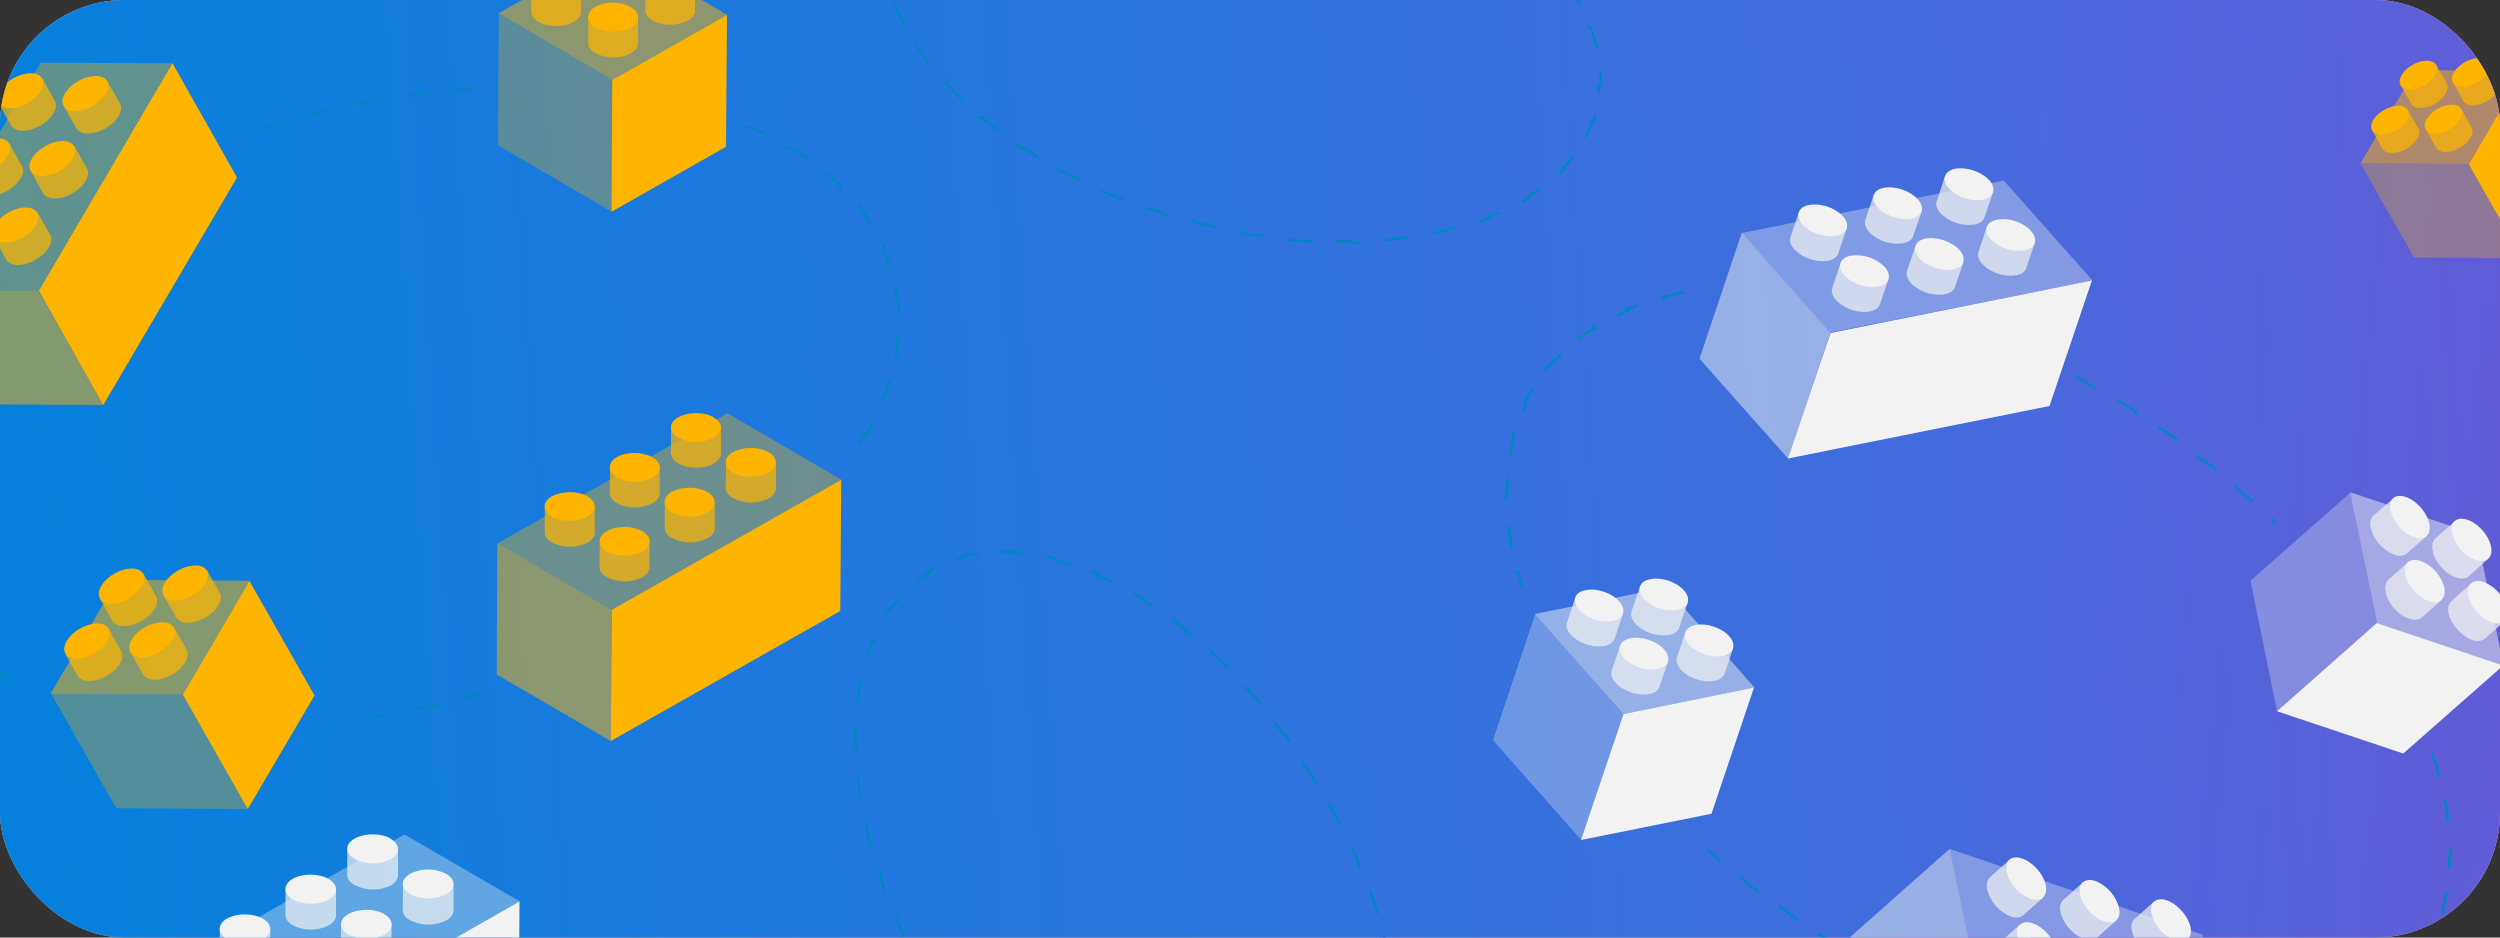 <svg xmlns="http://www.w3.org/2000/svg" fill="none" viewBox="0 0 1000 375">
  <rect x="0" y="0" width="1000" height="375" fill="#333333" stroke="none"/>
  <g clip-path="url(#a)">
    <rect width="1000" height="375" fill="#fff" rx="50"/>
    <rect width="1104" height="430" x="-52" y="-27" fill="url(#b)" rx="50"/>
    <rect width="1104" height="430" x="-52" y="-27" fill="url(#c)" fill-opacity=".5" rx="50" style="mix-blend-mode:multiply"/>
    <g opacity=".5">
      <path fill="#F1F2F1" d="M779.9 339.6 881 373.9l10.8 52.3-101.3-34.3z" opacity=".7"/>
    </g>
    <path fill="#F1F2F1" d="m750.8 427.1-10.7-52.3 39.8-35.3 10.7 52.4z" opacity=".5"/>
    <path fill="#F1F2F1" fill-rule="evenodd" d="m817.2 359-13.5-15-7.8 7c-1 1-1.5 2.6-1 4.9a16 16 0 0 0 9.4 10.7c2.1.7 3.9.5 5-.5l7.9-7Z" clip-rule="evenodd" opacity=".7"/>
    <path fill="#F1F2F1" d="M818.3 354c.9 4.5-1.9 7-6.2 5.5a15.9 15.9 0 0 1-9.4-10.7c-1-4.5 1.8-6.9 6.1-5.4 4.3 1.4 8.6 6.2 9.5 10.7Z"/>
    <path fill="#F1F2F1" fill-rule="evenodd" d="M846.5 368.1 833.1 353l-7.8 7c-1.1 1-1.6 2.7-1.1 4.9a16 16 0 0 0 9.5 10.7c2.1.8 3.9.5 5-.4l7.8-7Z" clip-rule="evenodd" opacity=".7"/>
    <path fill="#F1F2F1" d="M847.6 363.1c1 4.5-1.8 7-6.1 5.4a15.9 15.9 0 0 1-9.5-10.7c-.9-4.4 1.9-6.8 6.2-5.4a16 16 0 0 1 9.4 10.7Z"/>
    <path fill="#F1F2F1" fill-rule="evenodd" d="m875 375.8-13.4-15.2-7.8 7c-1.1 1-1.6 2.7-1 4.9a16 16 0 0 0 9.4 10.7c2.1.8 3.9.5 5-.5l7.8-6.9Z" clip-rule="evenodd" opacity=".7"/>
    <path fill="#F1F2F1" d="M876.2 370.8c.9 4.5-1.9 6.9-6.2 5.4a15.9 15.9 0 0 1-9.4-10.7c-1-4.4 1.8-6.8 6.1-5.4 4.3 1.5 8.5 6.3 9.5 10.7Z"/>
    <path fill="#F1F2F1" fill-rule="evenodd" d="M821.5 385 808 369.8l-7.9 7c-1 1-1.5 2.7-1 4.9a16 16 0 0 0 9.4 10.7c2.2.7 4 .5 5-.5l7.9-6.9Z" clip-rule="evenodd" opacity=".7"/>
    <path fill="#F1F2F1" d="M822.6 380c.9 4.5-1.9 6.9-6.2 5.4a15.9 15.9 0 0 1-9.4-10.7c-1-4.4 1.8-6.8 6.1-5.4 4.3 1.5 8.6 6.3 9.5 10.7Zm29.4 9c.9 4.5-1.9 7-6.2 5.5a15.9 15.9 0 0 1-9.4-10.7c-1-4.5 1.8-6.9 6-5.4 4.4 1.4 8.6 6.2 9.5 10.7Z"/>
    <g opacity=".5">
      <path fill="#F1F2F1" d="m696.7 93.2 104.8-21 35.5 40L732 133z" opacity=".7"/>
    </g>
    <path fill="#F1F2F1" d="m715.3 183.5-35.5-40 16.9-50.4 35.4 40z" opacity=".5"/>
    <path fill="#F1F2F1" d="m836.8 112.1-17 50.3-104.6 21 17-50.2 104.6-21Z"/>
    <path fill="#F1F2F1" fill-rule="evenodd" d="M738.7 91.4 719.5 85l-3.3 9.9c-.5 1.4 0 3.1 1.5 4.8a16 16 0 0 0 13.6 4.6c2.2-.5 3.6-1.6 4-3l3.4-9.9Z" clip-rule="evenodd" opacity=".7"/>
    <path fill="#F1F2F1" d="M737.2 86.5c3 3.4 1.8 7-2.6 7.8-4.5.9-10.6-1.1-13.6-4.5s-1.8-7 2.6-7.8a16 16 0 0 1 13.6 4.5Z"/>
    <path fill="#F1F2F1" fill-rule="evenodd" d="M768.7 84.6 749.5 78l-3.4 10c-.4 1.4 0 3 1.5 4.8a16 16 0 0 0 13.6 4.5c2.2-.4 3.7-1.5 4.1-3l3.4-9.8Z" clip-rule="evenodd" opacity=".7"/>
    <path fill="#F1F2F1" d="M767.1 79.7c3 3.4 1.9 6.9-2.6 7.8-4.4.8-10.5-1.2-13.5-4.6-3-3.4-1.9-6.9 2.6-7.8 4.4-.8 10.5 1.2 13.5 4.6Z"/>
    <path fill="#F1F2F1" fill-rule="evenodd" d="M797.2 77 778 70.5l-3.3 10c-.5 1.4 0 3 1.5 4.8a16 16 0 0 0 13.6 4.5c2.2-.4 3.6-1.5 4-2.9l3.4-10Z" clip-rule="evenodd" opacity=".7"/>
    <path fill="#F1F2F1" d="M795.7 72c3 3.5 1.8 7-2.6 7.9a16 16 0 0 1-13.6-4.6c-3-3.4-1.8-6.9 2.6-7.8 4.5-.8 10.5 1.2 13.6 4.6Z"/>
    <path fill="#F1F2F1" fill-rule="evenodd" d="m755.4 111.7-19.2-6.4-3.3 9.9c-.5 1.4 0 3.1 1.5 4.8a16 16 0 0 0 13.6 4.6c2.2-.5 3.6-1.6 4-3l3.4-9.9Z" clip-rule="evenodd" opacity=".7"/>
    <path fill="#F1F2F1" d="M753.9 106.8c3 3.4 1.8 7-2.6 7.8-4.5.9-10.6-1.1-13.6-4.5s-1.8-7 2.6-7.8a16 16 0 0 1 13.6 4.5Z"/>
    <path fill="#F1F2F1" fill-rule="evenodd" d="m785.4 104.9-19.2-6.5-3.4 10c-.4 1.4 0 3 1.5 4.8a16 16 0 0 0 13.6 4.5c2.2-.4 3.7-1.5 4.1-3l3.4-9.8Z" clip-rule="evenodd" opacity=".7"/>
    <path fill="#F1F2F1" d="M783.8 100c3 3.4 1.9 6.9-2.6 7.8-4.4.9-10.5-1.2-13.5-4.6-3-3.4-1.9-6.9 2.6-7.8 4.4-.8 10.5 1.2 13.5 4.6Z"/>
    <path fill="#F1F2F1" fill-rule="evenodd" d="m814 97.3-19.3-6.5-3.3 10c-.5 1.4 0 3 1.5 4.8a16 16 0 0 0 13.6 4.5c2.2-.4 3.6-1.5 4-2.9l3.4-10Z" clip-rule="evenodd" opacity=".7"/>
    <path fill="#F1F2F1" d="M812.4 92.4c3 3.4 1.8 6.9-2.6 7.8a16 16 0 0 1-13.6-4.6c-3-3.4-1.8-6.9 2.6-7.7 4.5-1 10.5 1 13.6 4.5Z"/>
    <mask id="d" width="485" height="386" x="557" y="77" maskUnits="userSpaceOnUse" style="mask-type:alpha">
      <path fill="#D9D9D9" fill-rule="evenodd" d="m836.6 140.3 82.6 54.8-13.5 20.4-82.6-54.8 13.5-20.4Zm-147.7-35.8-40.1-26.6L563 207.2l7.8 5.1-13.5 20.4 37 24.6 85-128.1-4.8-3.2 14.3-21.5Zm353 228-65.3-43.3-13.5 20.3 9.6 6.4-72.6 109.5 55.6 37 72.7-109.6 13.5-20.4Zm-351.6-4 55.6 37-13.4 20.3-55.7-36.9 13.5-20.3Z" clip-rule="evenodd"/>
    </mask>
    <g mask="url(#d)">
      <path stroke="#0086BF" stroke-dasharray="10 10" d="M956.8 267.2a219 219 0 0 1 4.8 8.7h-.5a207.2 207.2 0 0 1 4.3 8.6h.6c1.3 3 2.6 5.8 3.7 8.7h-.5a87 87 0 0 1 3.2 8.5h.6c1 2.9 1.8 5.7 2.6 8.5l-.5-.1c.8 2.8 1.4 5.6 2 8.3l.6.1c.6 2.8 1 5.5 1.4 8.2l-.5-.1c.4 2.7.7 5.3.9 8l.5.1.3 7.8-.5-.2c0 2.6-.1 5-.3 7.5l.5.3a87 87 0 0 1-1 7.3l-.5-.3a79 79 0 0 1-1.5 7l.6.3c-.6 2.3-1.3 4.5-2.1 6.7l-.5-.3c-.8 2.2-1.7 4.3-2.7 6.4l.5.3c-1 2.1-2 4.1-3.2 6.1l-.5-.3c-1.2 2-2.4 3.8-3.8 5.7l.5.3a71.5 71.5 0 0 1-4.3 5.4l-.5-.4a73.3 73.3 0 0 1-4.9 5l.5.3a58.5 58.5 0 0 1-5.4 4.5l-.4-.3a80.9 80.9 0 0 1-5.9 4l.4.5a87 87 0 0 1-6.3 3.6l-.5-.4a93.6 93.6 0 0 1-6.8 3.3l.4.4c-2.3 1-4.7 1.9-7.3 2.7l-.3-.4c-2.5.9-5 1.6-7.7 2.3l.3.4-8 1.9-.4-.5c-2.8.6-5.6 1-8.5 1.4l.4.4c-3 .4-5.9.7-8.9.9l-.3-.5-9 .4.2.4h-9.4l-.3-.5a201.1 201.1 0 0 1-10-.7l.2.5-10.6-1.2-.2-.5c-3.6-.5-7.2-1-10.9-1.7l.2.4a134 134 0 0 1-11-2.3l-.2-.4a270 270 0 0 1-11.1-2.8v.4c-3.7-1-7.5-2.2-11.3-3.4v-.4a215 215 0 0 1-11.3-3.9v.4c-3.8-1.4-7.6-2.8-11.4-4.4v-.4c-3.8-1.5-7.6-3.2-11.3-4.9v.4c-3.9-1.7-7.6-3.5-11.4-5.4l.1-.3a355 355 0 0 1-11.1-5.8l-.2.3c-3.7-2-7.4-4-11-6.2l.1-.4-10.8-6.6-.2.3-10.6-7 .2-.3a271 271 0 0 1-10.3-7.4l-.3.3a365 365 0 0 1-10-7.7l.2-.3a354 354 0 0 1-9.7-8l-.3.3-9.4-8.3.3-.2a336.6 336.6 0 0 1-9-8.6l-.3.2-8.6-8.9.4-.1-8.1-9-.4.1-7.6-9.1.4-.1c-2.4-3.1-4.8-6.2-7-9.3h-.5l-6.5-9.3h.5L627 273h-.5l-5.3-9.5h.5a202.4 202.4 0 0 1-4.5-9h-.5l-3.8-8.6h.5l-3.2-8.5-.5-.1c-1-2.9-1.9-5.7-2.6-8.5l.5.2c-.8-2.8-1.5-5.6-2-8.3l-.6-.2-1.5-8.2.6.2a113 113 0 0 1-1-8l-.5-.2a103 103 0 0 1-.2-7.8l.5.3c0-2.6.1-5.1.3-7.6l-.5-.2c.2-2.5.5-5 .9-7.3l.5.2 1.5-7-.5-.2 2-6.8.6.3 2.6-6.4-.5-.3c1-2 2-4 3.3-6l.5.3c1.1-2 2.4-3.9 3.7-5.7l-.5-.4c1.4-1.8 2.8-3.6 4.4-5.3l.5.4c1.5-1.8 3.1-3.4 4.8-5l-.5-.4 5.4-4.5.5.4c1.9-1.4 3.8-2.8 5.9-4.1l-.5-.4c2-1.3 4.2-2.5 6.4-3.7l.4.4 6.8-3.2-.4-.4c2.4-1 4.8-2 7.3-2.8l.4.4c2.5-.8 5-1.6 7.7-2.3l-.4-.4 8.1-1.8.4.4c2.7-.5 5.5-1 8.4-1.3l-.3-.5 8.8-.8.3.4c3-.2 6-.3 9.1-.3l-.2-.5 9.4.1.2.5a201.1 201.1 0 0 1 9.7.6l-.2-.5 9.9 1.1.2.5 10 1.5-.1-.4 10.3 2v.4l10.4 2.5v-.4l10.4 3 .1.4c3.5 1 7 2.2 10.5 3.4v-.4c3.5 1.3 7 2.5 10.6 4v.3l10.6 4.3v-.4l10.6 4.7-.1.4 10.5 5.1v-.3l10.4 5.5v.3c3.3 2 6.8 3.9 10.1 6l.2-.4c3.4 2 6.8 4 10 6.2v.3l9.8 6.6.2-.3c3.3 2.2 6.5 4.5 9.7 6.9l-.3.2c3.2 2.3 6.3 4.7 9.4 7.2l.3-.3 9.1 7.4-.3.3c3 2.5 6 5 8.8 7.6l.3-.2 8.5 7.9-.4.2c2.8 2.6 5.5 5.3 8.1 8l.4-.1 7.7 8.2-.4.1a297 297 0 0 1 7.2 8.4l.5-.1 6.8 8.5h-.4a265 265 0 0 1 6.3 8.7h.4l6 8.6h-.6l5.4 8.7h.5Z"/>
    </g>
    <path fill="#F1F2F1" d="m632.5 336-35.3-39.9 16.9-50.5 35.3 40z" opacity=".3"/>
    <path fill="#F1F2F1" d="m632.4 336 17-50.4 52.2-10.6-17 50.5z"/>
    <path fill="#F1F2F1" d="m701.8 275-52.4 10.6-35.4-40 52.4-10.6z" opacity=".5"/>
    <path fill="#F1F2F1" fill-rule="evenodd" d="m649.2 245.5-19.1-6.4-3.3 9.9c-.5 1.4 0 3.1 1.4 4.8a16 16 0 0 0 13.6 4.6c2.2-.5 3.6-1.6 4-3h.1l3.3-10Z" clip-rule="evenodd" opacity=".7"/>
    <path fill="#F1F2F1" d="M647.7 240.6c3 3.4 1.8 6.9-2.6 7.8-4.5.9-10.5-1.1-13.5-4.5-3-3.5-1.9-7 2.6-7.8 4.4-1 10.5 1 13.5 4.5Z"/>
    <path fill="#F1F2F1" fill-rule="evenodd" d="m675.1 241-19.1-6.3-3.4 9.9c-.4 1.4 0 3.1 1.5 4.8a16 16 0 0 0 13.6 4.6c2.2-.5 3.6-1.6 4-3l3.4-10Z" clip-rule="evenodd" opacity=".7"/>
    <path fill="#F1F2F1" d="M673.6 236.2c3 3.4 1.8 6.9-2.6 7.8-4.5.9-10.5-1.1-13.5-4.5-3-3.5-1.9-7 2.6-7.8 4.4-1 10.5 1 13.5 4.5Z"/>
    <path fill="#F1F2F1" fill-rule="evenodd" d="m667.2 264.7-19.2-6.4-3.3 10c-.5 1.4 0 3 1.5 4.8 3 3.4 9 5.4 13.5 4.5 2.3-.4 3.7-1.5 4.1-3l3.4-9.9Z" clip-rule="evenodd" opacity=".7"/>
    <path fill="#F1F2F1" d="M665.7 259.8c3 3.4 1.8 7-2.7 7.8-4.4 1-10.5-1.1-13.5-4.5s-1.8-6.9 2.7-7.8c4.4-.9 10.4 1.1 13.5 4.5Z"/>
    <path fill="#F1F2F1" fill-rule="evenodd" d="m693.2 259.4-19.1-6.4-3.3 10c-.5 1.4 0 3 1.5 4.8 3 3.4 9 5.4 13.5 4.5 2.2-.4 3.6-1.5 4.1-3l3.3-9.9Z" clip-rule="evenodd" opacity=".7"/>
    <path fill="#F1F2F1" d="M691.7 254.5c3 3.4 1.8 7-2.6 7.8-4.5 1-10.5-1.1-13.5-4.5s-1.8-6.9 2.6-7.8c4.5-.9 10.5 1.1 13.5 4.5Z"/>
    <path fill="#F1F2F1" d="m910.8 284.5-10.6-52.2 40-35.3 10.5 52.2z" opacity=".3"/>
    <path fill="#F1F2F1" d="m910.8 284.5 39.9-35.3 50.6 17-40 35.2z"/>
    <path fill="#F1F2F1" d="m1001.4 266.3-50.6-17-10.7-52.4 50.6 17z" opacity=".5"/>
    <path fill="#F1F2F1" fill-rule="evenodd" d="m970.6 214.4-13.3-15-7.9 6.8c-1.1 1-1.6 2.8-1.1 5a16 16 0 0 0 9.4 10.7c2.2.7 4 .5 5-.5l8-7Z" clip-rule="evenodd" opacity=".7"/>
    <path fill="#F1F2F1" d="M971.7 209.4c1 4.5-1.8 7-6.1 5.5a15.7 15.7 0 0 1-9.4-10.7c-1-4.4 1.8-6.9 6.1-5.4 4.3 1.4 8.5 6.2 9.4 10.6Z"/>
    <path fill="#F1F2F1" fill-rule="evenodd" d="M995.2 223.6 982 208.4l-7.9 7c-1 1-1.5 2.7-1 5 .8 4.4 5 9.2 9.4 10.6 2.1.7 3.9.5 5-.5l7.8-7Z" clip-rule="evenodd" opacity=".7"/>
    <path fill="#F1F2F1" d="M996.4 218.6c.9 4.4-1.9 6.9-6.2 5.4a15.7 15.7 0 0 1-9.4-10.7c-1-4.4 1.8-6.8 6.1-5.4 4.3 1.4 8.6 6.2 9.5 10.7Z"/>
    <path fill="#F1F2F1" fill-rule="evenodd" d="m976.6 240-13.4-15-7.9 6.9c-1 1-1.5 2.7-1 5 .8 4.4 5 9.2 9.4 10.6 2.1.7 3.9.5 5-.5l7.9-7Z" clip-rule="evenodd" opacity=".7"/>
    <path fill="#F1F2F1" d="M977.7 235c.9 4.5-1.9 7-6.2 5.5a15.7 15.7 0 0 1-9.4-10.6c-1-4.5 1.8-7 6.1-5.5 4.4 1.5 8.6 6.2 9.5 10.7Z"/>
    <path fill="#F1F2F1" fill-rule="evenodd" d="m1001.8 248.5-13.4-15.1-7.8 7c-1.2 1-1.6 2.6-1.2 4.9 1 4.4 5.2 9.2 9.5 10.7 2.1.7 3.9.4 5-.5l7.9-7Z" clip-rule="evenodd" opacity=".7"/>
    <path fill="#F1F2F1" d="M1002.9 243.5c.9 4.5-1.9 6.9-6.2 5.5a15.7 15.7 0 0 1-9.4-10.7c-.9-4.5 1.9-6.9 6.2-5.5a16 16 0 0 1 9.4 10.7Z"/>
    <g opacity=".5">
      <path fill="#FFB500" d="m199 217.3 92-52 45.6 26.6-92 52z" opacity=".7"/>
    </g>
    <path fill="#FFB500" d="m244.3 296.4-45.6-26.6.2-52.6 45.7 26.7z" opacity=".5"/>
    <path fill="#FFB500" d="m336.5 191.9-.4 52.5-91.8 52 .4-52.5 91.8-52Z"/>
    <path fill="#FFB500" fill-rule="evenodd" d="m238 202.7-20.1-.1v10.3c0 1.5.9 3 2.8 4a15.7 15.7 0 0 0 14.2.2c2-1.1 3-2.6 3-4v-10.4Z" clip-rule="evenodd" opacity=".7"/>
    <path fill="#FFB500" d="M235 198.6c3.9 2.2 3.8 5.9 0 8-4 2.3-10.3 2.3-14.2 0-3.9-2.3-3.9-5.9 0-8.1 4-2.2 10.3-2.2 14.2 0Z"/>
    <path fill="#FFB500" fill-rule="evenodd" d="m264 187-20-.1-.1 10.3c0 1.5 1 3 2.9 4.1a15.7 15.7 0 0 0 14.1 0c2-1 3-2.5 3-4V187Z" clip-rule="evenodd" opacity=".7"/>
    <path fill="#FFB500" d="M261 183c3.9 2.2 3.9 5.8 0 8-4 2.2-10.3 2.2-14.2 0-3.9-2.3-3.8-6 0-8.2 4-2.2 10.3-2.1 14.2.1Z"/>
    <path fill="#FFB500" fill-rule="evenodd" d="M288.4 171h-20v10.3c0 1.5 1 3 2.8 4a15.7 15.7 0 0 0 14.2.2c2-1.2 3-2.6 3-4V171Z" clip-rule="evenodd" opacity=".7"/>
    <path fill="#FFB500" d="M285.5 167c3.9 2.2 3.8 5.9 0 8-4 2.3-10.3 2.3-14.2 0-3.9-2.3-3.9-5.9 0-8.1 4-2.2 10.3-2.2 14.2 0Z"/>
    <path fill="#FFB500" fill-rule="evenodd" d="m259.9 216.6-20-.1-.1 10.3c0 1.5 1 3 2.9 4a15.7 15.7 0 0 0 14.1.2c2-1.1 3-2.6 3-4v-10.4Z" clip-rule="evenodd" opacity=".7"/>
    <path fill="#FFB500" d="M257 212.5c3.8 2.3 3.8 5.9-.1 8.1-4 2.2-10.3 2.2-14.2 0-3.8-2.3-3.8-6 .1-8.2 4-2.2 10.2-2.2 14.1.1Z"/>
    <path fill="#FFB500" fill-rule="evenodd" d="m285.9 201-20-.2v10.3c0 1.5.9 3 2.8 4.1a15.7 15.7 0 0 0 14.2.1c2-1 3-2.5 3-4V201Z" clip-rule="evenodd" opacity=".7"/>
    <path fill="#FFB500" d="M283 196.8c3.8 2.3 3.8 6-.1 8.1-4 2.3-10.2 2.2-14.1 0-4-2.3-3.9-6 0-8.2 4-2.2 10.3-2.1 14.1.1Z"/>
    <path fill="#FFB500" fill-rule="evenodd" d="m310.4 185-20-.1-.1 10.3c0 1.5 1 3 2.9 4a15.7 15.7 0 0 0 14.2.2c2-1.1 2.9-2.6 3-4V185Z" clip-rule="evenodd" opacity=".7"/>
    <path fill="#FFB500" d="M307.4 180.9c4 2.3 3.9 5.9 0 8.1-4 2.2-10.3 2.2-14.1 0-4-2.4-3.9-6 0-8.2 4-2.2 10.2-2.2 14.1.1Z"/>
    <g opacity=".5">
      <path fill="#FFB500" d="m-37.4 116.1 53.7-91 52.8.2-53.7 91z" opacity=".7"/>
    </g>
    <path fill="#FFB500" d="m41.4 162-52.9-.3-26-45.6 52.8.2z" opacity=".5"/>
    <path fill="#FFB500" d="M69 25.3 94.8 71l-53.5 91-25.8-45.7 53.5-91Z"/>
    <path fill="#FFB500" fill-rule="evenodd" d="m3.7 57.4-17.4 9.9 5.1 9c.7 1.3 2.3 2 4.6 2 4.5 0 10-3 12.3-7 1.1-1.9 1.2-3.6.5-4.9l-5.1-9Z" clip-rule="evenodd" opacity=".7"/>
    <path fill="#FFB500" d="M-1 55.3c4.6 0 6.4 3.2 4 7-2.2 4-7.7 7-12.2 7-4.5 0-6.3-3.1-4-7s7.8-7 12.3-7Z"/>
    <path fill="#FFB500" fill-rule="evenodd" d="M17 31.4-.6 41.3l5.1 9c.8 1.2 2.3 2 4.6 2 4.5 0 10-3.1 12.3-7 1.1-2 1.3-3.7.5-5l-5-9Z" clip-rule="evenodd" opacity=".7"/>
    <path fill="#FFB500" d="M12.3 29.3c4.5 0 6.3 3.1 4 7s-7.8 7-12.3 7c-4.4 0-6.2-3.2-4-7 2.3-4 7.8-7 12.3-7Z"/>
    <path fill="#FFB500" fill-rule="evenodd" d="M15 85-2.4 95l5 9c.8 1.2 2.4 2 4.6 2 4.5 0 10-3.1 12.3-7 1.2-2 1.3-3.7.6-5L15 85Z" clip-rule="evenodd" opacity=".7"/>
    <path fill="#FFB500" d="M10.3 83c4.5 0 6.3 3.2 4 7-2.2 4-7.7 7-12.2 7-4.5 0-6.3-3.2-4-7 2.3-4 7.7-7 12.2-7Z"/>
    <path fill="#FFB500" fill-rule="evenodd" d="m29.7 58.5-17.4 9.9 5 9c.8 1.2 2.4 2 4.6 2 4.5 0 10-3 12.3-7 1.2-1.9 1.3-3.6.6-5l-5.1-9Z" clip-rule="evenodd" opacity=".7"/>
    <path fill="#FFB500" d="M25 56.4c4.6 0 6.3 3.2 4 7-2.2 4-7.7 7-12.2 7-4.5 0-6.3-3.1-4-7s7.8-7 12.3-7Z"/>
    <path fill="#FFB500" fill-rule="evenodd" d="m42.9 32.4-17.4 10 5.1 9c.7 1.2 2.3 2 4.6 2 4.5 0 10-3.1 12.3-7 1.1-2 1.2-3.7.5-5l-5.1-9Z" clip-rule="evenodd" opacity=".7"/>
    <path fill="#FFB500" d="M38.3 30.4c4.5 0 6.3 3.1 4 7s-7.8 7-12.3 7c-4.5 0-6.3-3.2-4-7 2.3-4 7.8-7 12.3-7Z"/>
    <mask id="e" width="487" height="292" x="-81" y="19" maskUnits="userSpaceOnUse" style="mask-type:alpha">
      <path fill="#D9D9D9" fill-rule="evenodd" d="m89.6 44.1 94.8-24.7 6.1 23.3-94.8 24.8L89.6 44Zm-123.8 85.2-46 12 38.6 148.4 9-2.3 6 23.3 42.7-11-38.4-147.1-5.5 1.4-6.4-24.7ZM366.5 19.6l-75 19.5 6.2 23.4 11-2.9 32.8 125.8 63.9-16.7-32.8-125.8-6.1-23.3ZM131.8 276l63.9-16.6 6 23.3-63.8 16.7-6.1-23.4Z" clip-rule="evenodd"/>
    </mask>
    <g mask="url(#e)">
      <path stroke="#0086BF" stroke-dasharray="10 10" d="m261.1 39 10.4 2.3-.3.4a204 204 0 0 1 10 2.7l.3-.4c3.3 1 6.4 2 9.5 3.2l-.4.3 9 3.6.4-.3c3 1.3 5.8 2.6 8.5 4l-.5.3a151 151 0 0 1 8 4.4l.4-.3c2.5 1.5 5 3 7.3 4.7l-.5.3a130 130 0 0 1 6.7 5.1l.5-.2a79 79 0 0 1 6 5.4l-.5.3c2 1.9 3.7 3.8 5.4 5.8l.6-.3 4.7 6.1-.6.3c1.5 2 2.8 4.2 4 6.3l.6-.2 3.3 6.6-.6.2a71 71 0 0 1 2.6 6.9l.5-.2c.8 2.3 1.4 4.7 1.9 7l-.6.2c.5 2.4.9 4.8 1.1 7.2h.6c.2 2.4.4 4.8.4 7.3l-.6.1c0 2.5-.2 5-.4 7.5h.6c-.3 2.5-.6 5-1.1 7.6h-.6c-.5 2.6-1.2 5.1-2 7.7h.7a97 97 0 0 1-2.6 7.7h-.6c-1 2.6-2.1 5.1-3.3 7.7h.5a96 96 0 0 1-4 7.8h-.6c-1.4 2.5-3 5-4.7 7.6h.5c-1.7 2.6-3.5 5.2-5.4 7.7h-.6c-1.9 2.4-3.9 5-6 7.4l.5.1c-2.2 2.5-4.4 5-6.8 7.4l-.5-.1a198.3 198.3 0 0 1-7.3 7.2l.5.2a182 182 0 0 1-8 7l-.4-.1c-2.7 2.3-5.5 4.6-8.4 6.8l.4.2-9 6.6-.4-.2c-3 2.2-6.2 4.3-9.4 6.4l.3.2a284 284 0 0 1-9.9 6l-.3-.1c-3.4 2-6.9 3.9-10.4 5.7l.3.3-10.7 5.5-.3-.3a331 331 0 0 1-11 5.1l.2.3-11.4 4.8-.2-.3-11.7 4.4.2.3-11.9 4-.1-.3-12 3.6v.3a366 366 0 0 1-12.1 3.2l-.1-.3c-4 1-8.2 1.9-12.3 2.7v.4c-4 .9-8.1 1.6-12.3 2.3v-.3a350 350 0 0 1-12.3 1.9v.3l-12.3 1.5v-.4a334 334 0 0 1-12.1 1l-.2.3c-4 .3-8 .5-12.1.5l.1-.3h-12l-.1.4c-4 0-8-.2-11.8-.5l.2-.3-11.5-1-.2.4a252 252 0 0 1-11.2-1.4l.3-.3L49 286l-.3.4c-3.6-.7-7-1.5-10.5-2.4l.4-.3a202.3 202.3 0 0 1-10-2.8l-.4.4c-3.2-1-6.4-2-9.5-3.2l.4-.3-9-3.6-.4.4c-2.9-1.3-5.7-2.6-8.4-4l.4-.4c-2.7-1.4-5.4-2.8-7.9-4.3l-.5.3-7.3-4.8.5-.3a84.4 84.4 0 0 1-6.7-5.1l-.5.3a97.2 97.2 0 0 1-6-5.5l.5-.3c-2-1.8-3.7-3.8-5.4-5.7l-.5.2c-1.7-2-3.3-4-4.7-6.1l.5-.2c-1.4-2.1-2.8-4.2-4-6.4l-.5.2A73.2 73.2 0 0 1-44 226l.5-.2c-1-2.2-1.8-4.5-2.5-6.8l-.6.1c-.8-2.3-1.4-4.6-1.9-7l.6-.2c-.5-2.4-.8-4.8-1-7.2l-.7.1c-.2-2.4-.3-4.9-.3-7.4h.6c0-2.6.1-5 .3-7.6l-.5.1c.2-2.5.6-5 1-7.6h.7c.5-2.6 1-5.2 1.8-7.7h-.6a100 100 0 0 1 2.7-7.7h.5c1-2.6 2.1-5.2 3.4-7.8h-.6c1.2-2.6 2.6-5.2 4-7.7h.6c1.5-2.6 3-5.1 4.8-7.7h-.6c1.7-2.6 3.5-5.1 5.5-7.7l.5.1 6-7.5h-.4c2.1-2.6 4.3-5 6.7-7.5l.5.1a198.7 198.7 0 0 1 7.3-7.2l-.4-.2a179 179 0 0 1 7.9-7l.4.1 8.5-6.8-.4-.2 9-6.6.4.2c3-2.2 6.3-4.3 9.5-6.4l-.4-.2c3.3-2.1 6.6-4.2 10-6.1l.3.2c3.4-2 6.9-4 10.4-5.8l-.3-.3c3.5-1.8 7.1-3.7 10.8-5.4l.3.2c3.6-1.7 7.3-3.5 11-5.1l-.2-.3a342 342 0 0 1 11.5-4.8l.2.3 11.6-4.4-.1-.3 11.9-4 .1.3 12.1-3.6-.1-.3 12.2-3.2.1.3c4-1 8.2-1.9 12.3-2.7v-.4l12.3-2.3v.4c4.1-.7 8.2-1.4 12.4-1.9v-.4l12.3-1.4v.4l12.1-1 .2-.3c4-.3 8-.4 12-.5l-.1.4H216l.2-.4c3.9 0 7.8.2 11.6.4l-.2.4c3.9.2 7.7.5 11.4 1l.3-.4c3.7.3 7.4.8 11 1.3l-.2.4c3.6.5 7.2 1.2 10.7 1.9l.3-.4Z"/>
    </g>
    <path fill="#FFB500" d="m99.2 323.6-52.7-.3-26-45.8 52.6.3z" opacity=".3"/>
    <path fill="#FFB500" d="m99.1 323.6-26-45.8 26.7-45.4 26 45.8z"/>
    <path fill="#FFB500" d="M99.9 232.3 73 277.8l-52.8-.3L47 231.9z" opacity=".5"/>
    <path fill="#FFB500" fill-rule="evenodd" d="M43.5 251.5 26 261.4l5.1 9c.8 1.3 2.4 2 4.6 2 4.5 0 10-3 12.3-7 1.1-1.8 1.2-3.6.5-4.9l-5.1-9Z" clip-rule="evenodd" opacity=".7"/>
    <path fill="#FFB500" d="M38.9 249.4c4.5 0 6.3 3.2 4 7-2.3 4-7.8 7-12.2 7-4.5 0-6.3-3.2-4-7 2.2-3.9 7.7-7 12.2-7Z"/>
    <path fill="#FFB500" fill-rule="evenodd" d="m57.3 229.5-17.3 10 5 8.9c.8 1.3 2.4 2 4.6 2 4.5.1 10-3 12.3-6.9 1.1-2 1.3-3.7.5-5l-5-9Z" clip-rule="evenodd" opacity=".7"/>
    <path fill="#FFB500" d="M52.7 227.4c4.5 0 6.3 3.2 4 7.1-2.3 3.9-7.7 7-12.2 7-4.5 0-6.3-3.2-4-7.1 2.2-3.9 7.7-7 12.2-7Z"/>
    <path fill="#FFB500" fill-rule="evenodd" d="m69.5 251-17.3 9.8 5 9c.8 1.3 2.4 2.1 4.6 2.1 4.5 0 10-3 12.3-7 1.1-1.9 1.3-3.6.5-5l-5-9Z" clip-rule="evenodd" opacity=".7"/>
    <path fill="#FFB500" d="M64.9 248.9c4.5 0 6.3 3.2 4 7-2.3 4-7.7 7-12.2 7-4.5 0-6.3-3.2-4-7 2.2-4 7.7-7 12.2-7Z"/>
    <path fill="#FFB500" fill-rule="evenodd" d="M82.8 228.3 65.4 238l5.1 9c.8 1.3 2.4 2.1 4.6 2.1 4.5 0 10-3 12.3-7 1.1-1.9 1.2-3.6.5-5l-5.1-9Z" clip-rule="evenodd" opacity=".7"/>
    <path fill="#FFB500" d="M78.2 226.2c4.5 0 6.3 3.2 4 7-2.3 4-7.8 7-12.3 7-4.4 0-6.2-3.2-4-7 2.3-4 7.8-7 12.3-7Z"/>
    <path fill="#FFB500" d="m1008.9 103.3-43.3-.3-21.4-37.6 43.3.2z" opacity=".3"/>
    <path fill="#FFB500" d="m1008.9 103.3-21.4-37.6 21.9-37.4 21.4 37.6z"/>
    <path fill="#FFB500" d="m1009.5 28.3-22 37.3-43.3-.3 22-37.3z" opacity=".5"/>
    <path fill="#FFB500" fill-rule="evenodd" d="m963.2 44-14.3 8.2 4.2 7.4c.6 1 1.9 1.7 3.7 1.7a13 13 0 0 0 10.1-5.8c1-1.5 1-3 .5-4l-4.2-7.4Z" clip-rule="evenodd" opacity=".7"/>
    <path fill="#FFB500" d="M959.4 42.3c3.7 0 5.1 2.7 3.3 5.8a12.8 12.8 0 0 1-10 5.7c-3.8 0-5.3-2.6-3.4-5.8 1.9-3.1 6.4-5.7 10-5.7Z"/>
    <path fill="#FFB500" fill-rule="evenodd" d="m974.5 26-14.2 8.1 4.2 7.4c.6 1 1.9 1.7 3.7 1.7 3.7 0 8.2-2.5 10-5.7 1-1.6 1.1-3 .5-4v-.1l-4.2-7.4Z" clip-rule="evenodd" opacity=".7"/>
    <path fill="#FFB500" d="M970.7 24.3c3.7 0 5.2 2.6 3.3 5.8a12.8 12.8 0 0 1-10 5.7c-3.7 0-5.2-2.6-3.3-5.8 1.8-3.2 6.3-5.7 10-5.7Z"/>
    <path fill="#FFB500" fill-rule="evenodd" d="m984.5 43.6-14.2 8.1 4.2 7.4c.6 1 1.9 1.7 3.7 1.7 3.7 0 8.2-2.5 10-5.7 1-1.6 1.1-3 .5-4V51l-4.2-7.4Z" clip-rule="evenodd" opacity=".7"/>
    <path fill="#FFB500" d="M980.7 41.9c3.7 0 5.2 2.6 3.3 5.8a12.8 12.8 0 0 1-10 5.7c-3.7 0-5.2-2.6-3.3-5.8 1.8-3.2 6.3-5.7 10-5.7Z"/>
    <path fill="#FFB500" fill-rule="evenodd" d="m995.4 25-14.2 8 4.2 7.5c.6 1 1.9 1.7 3.7 1.7 3.7 0 8.2-2.6 10-5.7 1-1.6 1.1-3 .5-4.1l-4.2-7.4Z" clip-rule="evenodd" opacity=".7"/>
    <path fill="#FFB500" d="M991.6 23.3c3.7 0 5.2 2.6 3.3 5.8a12.8 12.8 0 0 1-10 5.7c-3.7 0-5.2-2.7-3.3-5.8 1.8-3.2 6.3-5.8 10-5.7Z"/>
    <path fill="#FFB500" d="m244.7 84.7-45.5-26.6.3-52.7L245 32z" opacity=".3"/>
    <path fill="#FFB500" d="m244.6 84.7.3-52.7 45.9-26-.4 52.7z"/>
    <path fill="#FFB500" d="m291 6-46 26-45.6-26.7 46-26z" opacity=".5"/>
    <path fill="#FFB500" fill-rule="evenodd" d="m232.5-5.6-20-.1V4.6c0 1.5.9 3 2.8 4.1a15.6 15.6 0 0 0 14.1.1c2-1 3-2.5 3-4V-5.6Z" clip-rule="evenodd" opacity=".7"/>
    <path fill="#FFB500" d="M229.5-9.7c3.9 2.3 3.9 5.9 0 8.1a15.6 15.6 0 0 1-14.1 0c-3.9-2.3-3.9-6 0-8.2a15.6 15.6 0 0 1 14.1 0Z"/>
    <path fill="#FFB500" fill-rule="evenodd" d="m255.3 7-20-.2v10.4c0 1.5.9 3 2.8 4a15.6 15.6 0 0 0 14.1.2c2-1.1 3-2.6 3-4V7Z" clip-rule="evenodd" opacity=".7"/>
    <path fill="#FFB500" d="M252.3 2.8c3.9 2.3 3.9 6 0 8.2a15.6 15.6 0 0 1-14.1-.1c-3.9-2.3-3.9-6 0-8.2a15.6 15.6 0 0 1 14.1.1Z"/>
    <path fill="#FFB500" fill-rule="evenodd" d="m278.1-6-20-.2V4.2c0 1.5 1 3 2.9 4a15.6 15.6 0 0 0 14 .1c2-1 3-2.5 3-4l.1-10.4Z" clip-rule="evenodd" opacity=".7"/>
    <path fill="#FFB500" d="M275.2-10.2c3.8 2.3 3.8 6-.1 8.1a15.6 15.6 0 0 1-14 0c-4-2.3-4-6 0-8.2a15.6 15.6 0 0 1 14 .1Z"/>
    <g opacity=".5">
      <path fill="#F1F2F1" d="m68.8 386.5 93-52.7 46.2 26.8-93 52.7z" opacity=".7"/>
    </g>
    <path fill="#F1F2F1" d="m207.8 360.6-.3 53.1-92.9 52.7.4-53 92.8-52.8Z"/>
    <path fill="#F1F2F1" fill-rule="evenodd" d="m108.1 371.7-20.2-.2V382c0 1.5 1 3 2.9 4.1a16 16 0 0 0 14.3 0c2-1 3-2.5 3-4v-10.4Z" clip-rule="evenodd" opacity=".7"/>
    <path fill="#F1F2F1" d="M105.2 367.5c3.9 2.3 3.9 6 0 8.2-4 2.2-10.4 2.2-14.4 0-3.9-2.4-3.9-6 0-8.3 4-2.2 10.4-2.2 14.4.1Z"/>
    <path fill="#F1F2F1" fill-rule="evenodd" d="m134.5 355.8-20.3-.1V366c0 1.5 1 3 2.9 4.1a16 16 0 0 0 14.3.1c2-1.1 3-2.6 3-4v-10.5Z" clip-rule="evenodd" opacity=".7"/>
    <path fill="#F1F2F1" d="M131.5 351.6c3.9 2.3 3.9 6 0 8.2-4 2.3-10.4 2.2-14.4 0-3.9-2.3-3.9-6 0-8.3 4-2.2 10.4-2.2 14.4.1Z"/>
    <path fill="#F1F2F1" fill-rule="evenodd" d="M159.2 339.6h-20.3V350c0 1.5 1 3 3 4a16 16 0 0 0 14.3.2c2-1.1 3-2.6 3-4.1v-10.5Z" clip-rule="evenodd" opacity=".7"/>
    <path fill="#F1F2F1" d="M156.2 335.5c4 2.3 4 6 0 8.2a16 16 0 0 1-14.3-.1c-4-2.3-4-6 0-8.2 4-2.2 10.4-2.2 14.3 0Z"/>
    <path fill="#F1F2F1" fill-rule="evenodd" d="M156.7 369.8h-20.3v10.4c0 1.5 1 3 2.9 4a16 16 0 0 0 14.3.2c2-1.1 3-2.6 3-4v-10.6Z" clip-rule="evenodd" opacity=".7"/>
    <path fill="#F1F2F1" d="M153.7 365.7c4 2.3 3.9 6 0 8.2a16 16 0 0 1-14.3-.1c-4-2.3-4-6 0-8.2 4-2.2 10.3-2.2 14.3 0Z"/>
    <path fill="#F1F2F1" fill-rule="evenodd" d="m181.4 353.7-20.2-.1-.1 10.5c0 1.4 1 3 3 4a16 16 0 0 0 14.3.1c2-1 3-2.6 3-4v-10.5Z" clip-rule="evenodd" opacity=".7"/>
    <path fill="#F1F2F1" d="M178.4 349.5c4 2.3 4 6 0 8.2a16 16 0 0 1-14.3 0c-4-2.3-4-6 0-8.2a16 16 0 0 1 14.3 0Z"/>
    <path stroke="#0086BF" stroke-dasharray="10 10" d="m600.9-34.6 8.2 7.2-.5.2a144.4 144.4 0 0 1 7.3 7.4l.5-.1c2.4 2.5 4.5 5 6.5 7.6h-.5c2 2.6 3.8 5.2 5.4 7.8h.6l4.5 7.8h-.6c1.3 2.7 2.5 5.3 3.4 7.9h.6a63 63 0 0 1 2.4 7.8h-.6c.6 2.6 1 5.2 1.3 7.7l.6.1c.2 2.6.3 5.1.2 7.6l-.6-.1c-.1 2.5-.4 5-.9 7.3l.6.2a44 44 0 0 1-2 7.1l-.5-.2c-.8 2.4-1.8 4.6-3 6.8l.6.2a53.5 53.5 0 0 1-4.1 6.5l-.6-.3c-1.5 2-3.2 4-5 6l.5.3a64.2 64.2 0 0 1-6 5.5l-.5-.3a76.4 76.4 0 0 1-7 5l.5.3c-2.5 1.6-5 3.1-7.9 4.5l-.4-.3a87.6 87.6 0 0 1-8.7 3.9l.5.3c-3 1.2-6.2 2.3-9.5 3.3l-.4-.4a136.2 136.2 0 0 1-10.2 2.7l.3.4a158 158 0 0 1-11 2l-.4-.4c-3.8.6-7.7 1-11.6 1.4l.3.3c-4 .4-8 .6-12.2.6l-.1-.4c-4.2.1-8.3 0-12.5-.1l.2.4c-4.3-.2-8.5-.5-12.8-1v-.3c-4.3-.4-8.6-1-12.9-1.6v.3a249 249 0 0 1-13-2.3l.1-.4c-4.3-.9-8.6-1.9-12.8-3v.4l-12.8-3.7.1-.4c-4.2-1.3-8.3-2.7-12.4-4.3l-.2.3a243 243 0 0 1-12-5l.2-.2a233.7 233.7 0 0 1-11-5.2l-.3.3-10-5.4.4-.3c-3.3-1.8-6.4-3.7-9.5-5.7l-.3.2-8.9-6 .4-.3a171 171 0 0 1-8.2-6.4l-.4.2c-2.7-2.2-5.2-4.4-7.6-6.7l.5-.1a145.7 145.7 0 0 1-7-7.2l-.6.2c-2.3-2.6-4.4-5.1-6.4-7.7h.5c-2-2.6-3.8-5.2-5.5-7.8h-.5a89 89 0 0 1-4.5-7.8h.6a76.3 76.3 0 0 1-3.5-7.9h-.5c-1-2.6-1.8-5.2-2.4-7.8h.6c-.6-2.6-1-5.2-1.3-7.7l-.6-.1c-.3-2.6-.3-5.1-.2-7.6l.6.1c0-2.5.4-5 .8-7.3l-.6-.2c.5-2.4 1.2-4.8 2-7.1l.6.2a50 50 0 0 1 3-6.8l-.6-.2c1.2-2.2 2.5-4.4 4-6.5l.6.3c1.5-2 3.2-4 5-6l-.5-.3c1.9-1.9 3.9-3.7 6-5.5l.6.3c2.1-1.8 4.5-3.4 7-5l-.5-.3c2.4-1.6 5-3.1 7.8-4.5l.5.3c2.7-1.4 5.6-2.7 8.6-3.9l-.4-.3c3-1.2 6.2-2.3 9.5-3.3l.3.4a135 135 0 0 1 10.1-2.7l-.3-.3c3.5-.8 7-1.5 10.7-2l.3.3c3.6-.5 7.4-1 11.1-1.3l-.2-.4c3.8-.3 7.7-.5 11.6-.6l.2.4h12l-.1-.3c4 .1 8.1.3 12.2.7l.1.4c4.1.3 8.3.8 12.4 1.4v-.4c4.1.6 8.3 1.3 12.4 2.1v.4c4.2.8 8.3 1.7 12.4 2.7l.1-.3c4.1 1 8.3 2.1 12.3 3.4v.3c4 1.2 8 2.5 12 4l.2-.4c4 1.5 8 3 11.8 4.6l-.2.3 11.3 5 .3-.2 11 5.6-.4.3 10.3 6 .4-.2c3.3 2 6.6 4.2 9.7 6.5l-.4.2c3.1 2.2 6 4.5 9 6.8l.4-.2Zm-42 431.6 1.2 10-.5-.1a154 154 0 0 1 .6 9.7l.5.2v9.4l-.5-.3c-.1 3-.4 6-.7 9l.4.2c-.3 3-.7 5.8-1.3 8.5l-.4-.3-2 8 .4.3-2.6 7.5-.5-.4c-1 2.4-2 4.6-3.2 6.8l.4.4a62.2 62.2 0 0 1-3.9 6.2l-.4-.4c-1.4 2-2.8 3.8-4.4 5.5l.4.5a53.2 53.2 0 0 1-5 4.8l-.4-.5a51 51 0 0 1-5.6 4l.4.5a51 51 0 0 1-6.1 3.3l-.3-.5c-2.1 1-4.3 1.7-6.5 2.4l.2.5c-2.2.7-4.6 1.3-7 1.7l-.2-.6c-2.4.4-4.9.7-7.4.8l.3.5c-2.6.2-5.1.1-7.8 0l-.2-.6a76 76 0 0 1-8-1l.2.6a82 82 0 0 1-8.3-1.8l-.2-.6c-2.7-.7-5.6-1.6-8.4-2.7v.6c-2.8-1-5.6-2.2-8.6-3.6v-.5a134.3 134.3 0 0 1-8.6-4.3v.5c-2.9-1.5-5.7-3.2-8.5-5v-.4c-2.9-1.8-5.7-3.7-8.5-5.7v.4c-3-2-5.7-4.2-8.5-6.4l.1-.4a201 201 0 0 1-8.2-7l-.2.3c-2.7-2.4-5.4-5-8-7.6l.1-.4-7.8-8.1-.2.3-7.5-8.7.2-.2-7.1-9.1-.3.2c-2.3-3-4.6-6.2-6.8-9.4l.3-.2-6.4-9.8-.3.2-6-10 .4-.2c-1.9-3.3-3.7-6.7-5.4-10.1h-.4l-5-10.3h.4a250.8 250.8 0 0 1-4.5-10.8h-.4a232 232 0 0 1-4-11h.3l-3.4-11-.4-.2c-1-3.6-2-7.3-2.7-11l.4.2a201 201 0 0 1-2-10.7l-.4-.2c-.6-3.5-1-7-1.4-10.4l.5.2a154 154 0 0 1-.6-10l-.5-.2v-9.4l.5.3c.1-3 .4-6 .7-9l-.4-.2c.3-3 .8-5.8 1.3-8.5l.5.3c.5-2.8 1.2-5.4 2-8l-.5-.3a79 79 0 0 1 2.7-7.5l.4.4c1-2.4 2-4.6 3.2-6.8l-.4-.4c1.2-2.2 2.5-4.3 3.9-6.2l.4.4c1.4-2 2.9-3.8 4.4-5.5l-.3-.5c1.5-1.7 3.2-3.3 5-4.8l.3.5c1.8-1.4 3.7-2.8 5.6-4l-.4-.5c2-1.2 4-2.3 6.1-3.3l.3.5a47 47 0 0 1 6.6-2.4l-.3-.5c2.2-.7 4.6-1.3 7-1.7l.2.6c2.4-.4 4.9-.7 7.4-.8l-.2-.5c2.5-.2 5-.1 7.7 0l.2.6c2.6.2 5.3.5 8 1l-.2-.6c2.8.5 5.5 1 8.4 1.8v.6c2.8.7 5.7 1.6 8.5 2.7v-.6c2.8 1 5.7 2.3 8.6 3.6v.5a134.3 134.3 0 0 1 8.7 4.3v-.5c3 1.6 5.8 3.3 8.7 5.1v.5c3 1.8 5.8 3.8 8.7 5.9v-.5c3 2.1 5.8 4.3 8.6 6.6v.4l8.3 7.2.1-.4c2.8 2.6 5.6 5.2 8.3 8l-.2.3 8 8.3.1-.3a246 246 0 0 1 7.7 9l-.3.2c2.5 3 5 6.2 7.3 9.3l.2-.2 7 9.7-.4.2c2.2 3.3 4.4 6.6 6.4 10l.3-.1c2.1 3.3 4 6.8 6 10.2l-.3.1 5.4 10.5.3-.1c1.8 3.5 3.4 7 5 10.6h-.4c1.5 3.5 3 7 4.3 10.6h.4c1.3 3.5 2.6 7 3.7 10.6h-.4c1.2 3.5 2.2 7 3.1 10.5h.5l2.5 10.5-.5-.1c.8 3.4 1.4 6.8 2 10.2l.4.2Z"/>
  </g>
  <defs>
    <linearGradient id="b" x1="1200.2" x2="-79.6" y1="-109" y2="-26.9" gradientUnits="userSpaceOnUse">
      <stop stop-color="#CF1BC0"/>
      <stop offset="1" stop-color="#005EB8"/>
    </linearGradient>
    <linearGradient id="c" x1="1855.8" x2="681.1" y1="1152.5" y2="1028" gradientUnits="userSpaceOnUse">
      <stop stop-color="#743DA8"/>
      <stop offset="1" stop-color="#00A6FF"/>
    </linearGradient>
    <clipPath id="a">
      <rect width="1000" height="375" fill="#fff" rx="50"/>
    </clipPath>
  </defs>
</svg>
